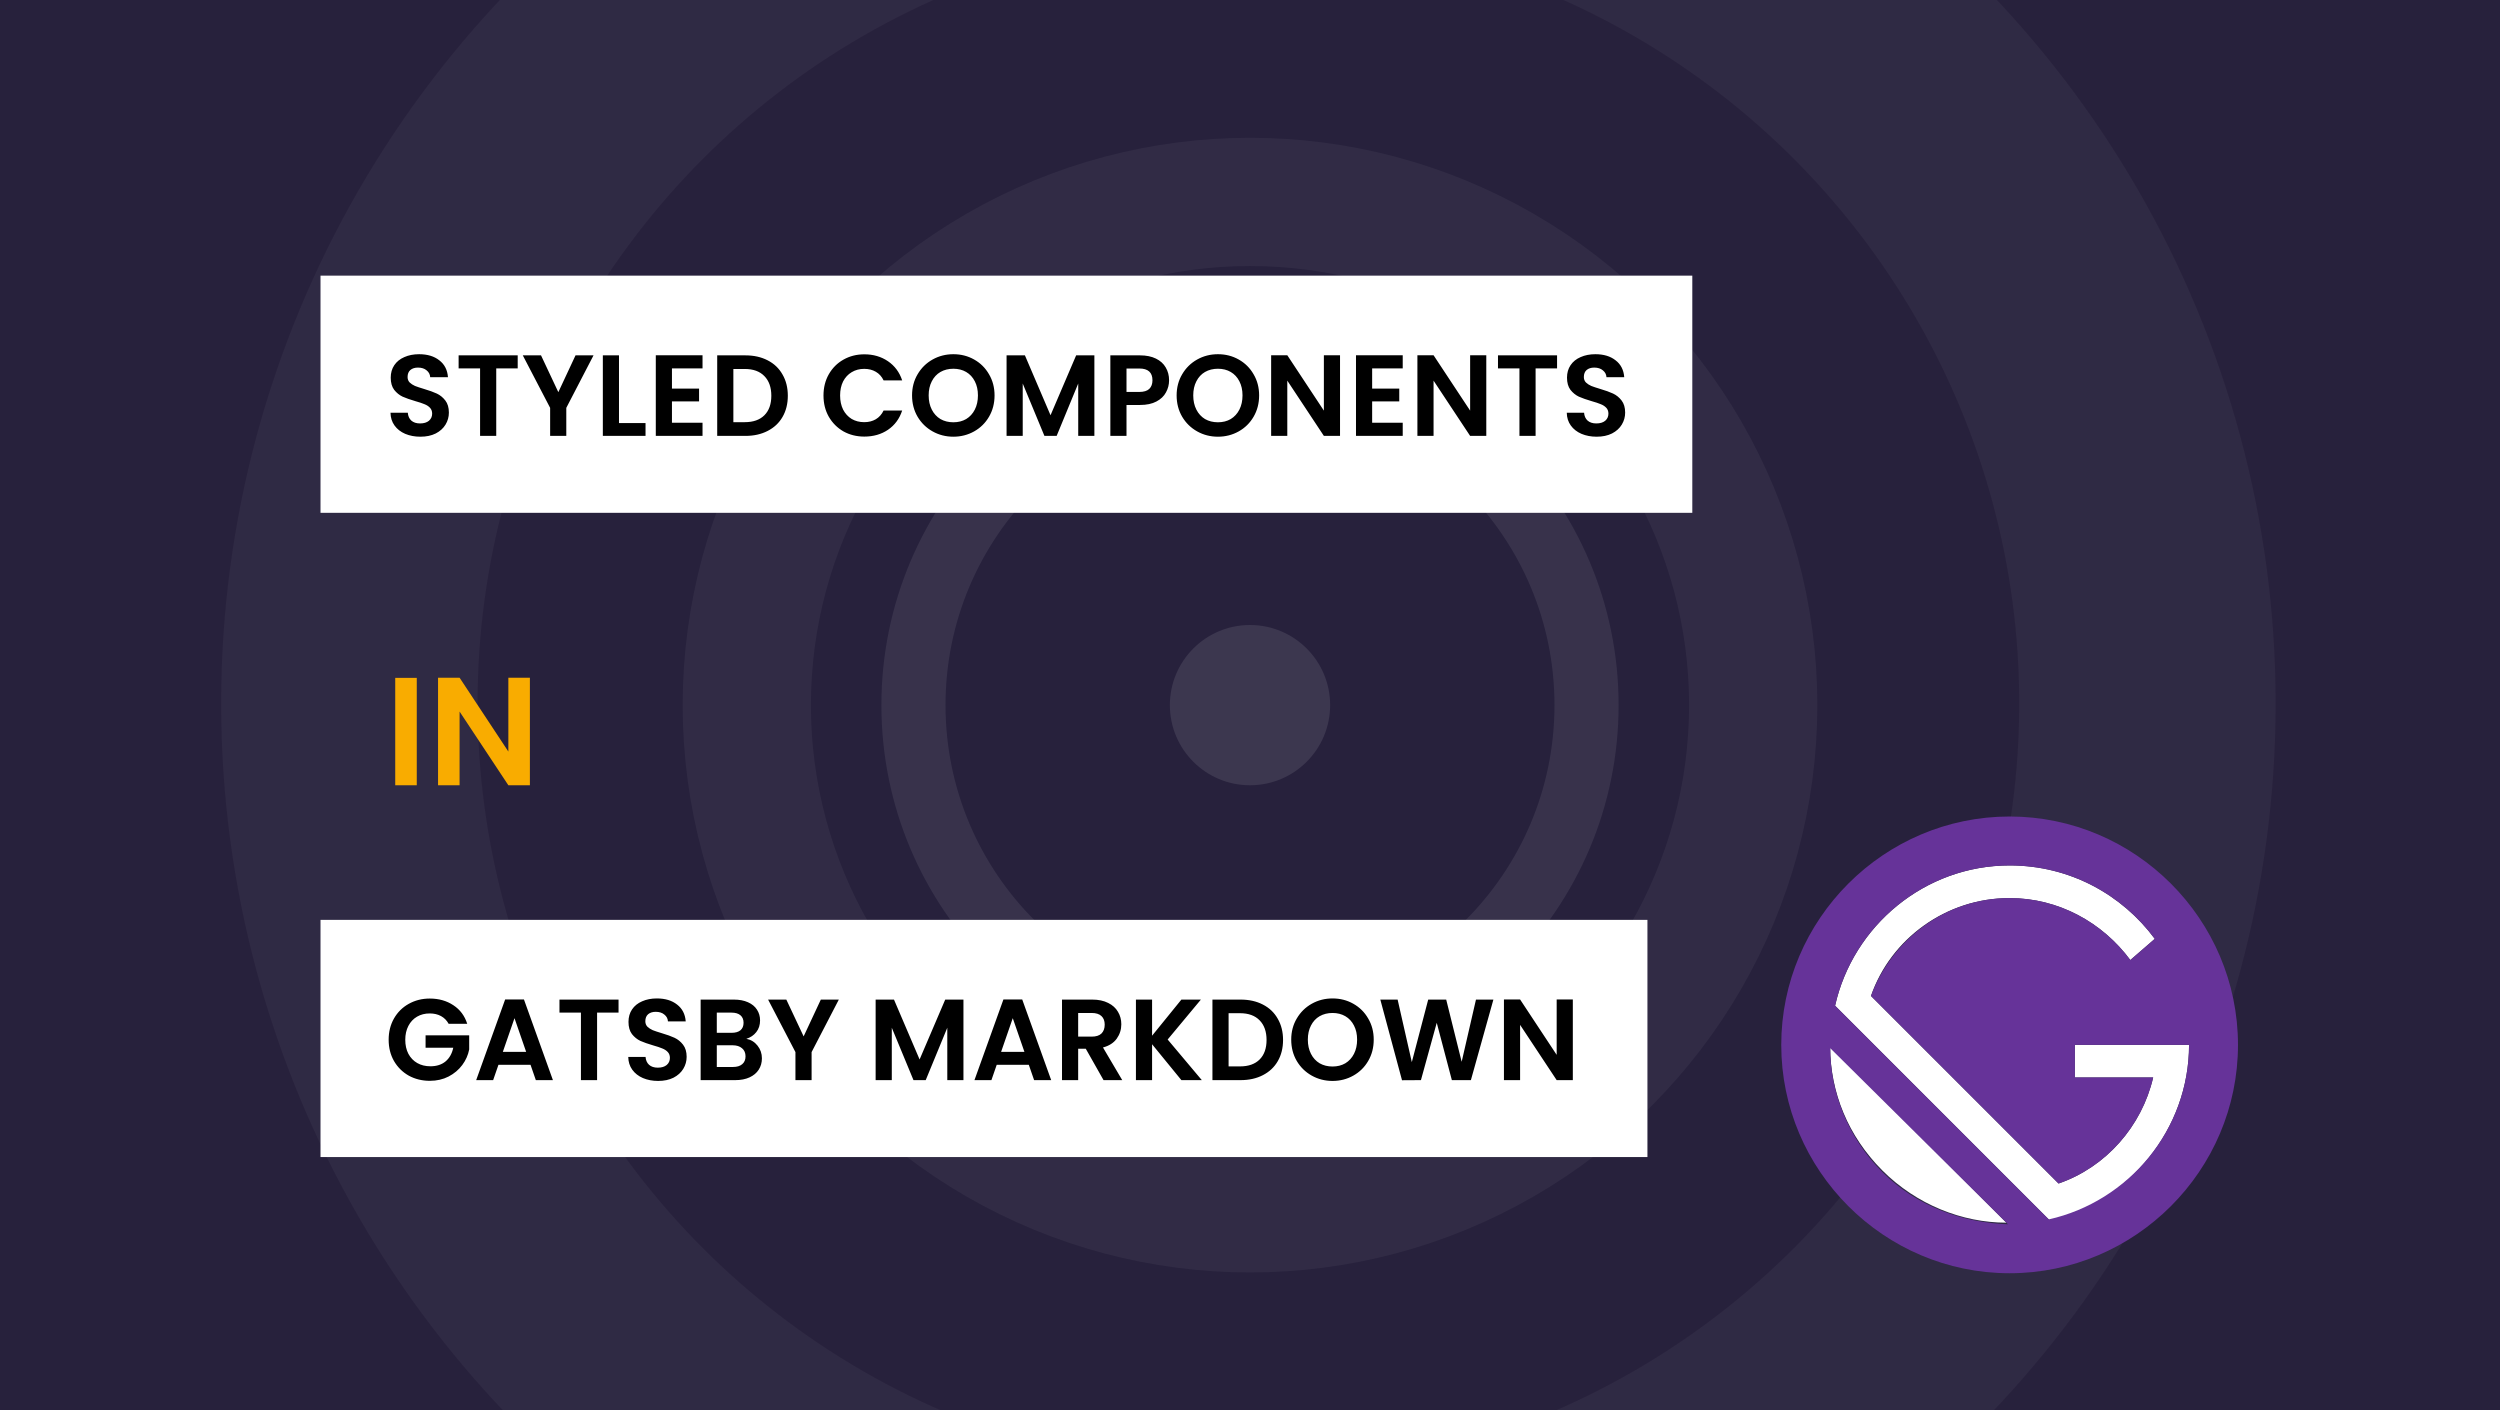 <svg width="780" height="440" viewBox="0 0 780 440" fill="none" xmlns="http://www.w3.org/2000/svg">
<rect x="0" y="0" width="780" height="440" fill="#808080" stroke="none"/>
<g clip-path="url(#clip0)">
<rect width="780" height="440" fill="#27213C"/>
<circle cx="390" cy="220" r="157" stroke="white" stroke-opacity="0.05" stroke-width="40"/>
<circle cx="389.5" cy="219.5" r="280.5" stroke="white" stroke-opacity="0.04" stroke-width="80"/>
<circle cx="390" cy="220" r="105" stroke="white" stroke-opacity="0.08" stroke-width="20"/>
<circle cx="390" cy="220" r="25" fill="white" fill-opacity="0.1"/>
<path d="M682.982 326H647.357V336.179H671.786C668.223 351.446 657.027 364.17 642.268 369.259L583.741 310.732C589.848 292.92 607.152 280.196 627 280.196C642.268 280.196 656.009 287.83 664.661 299.536L672.295 292.92C662.116 279.179 645.83 270.018 627 270.018C600.536 270.018 578.143 288.848 572.545 313.786L639.723 380.964C664.152 374.857 682.982 352.464 682.982 326ZM571.018 326.509C571.018 340.759 576.616 354.5 587.304 365.188C597.991 375.875 612.241 381.473 625.982 381.473L571.018 326.509Z" fill="white"/>
<path d="M627 254.75C587.813 254.75 555.75 286.813 555.75 326C555.75 365.188 587.813 397.25 627 397.25C666.188 397.25 698.25 365.188 698.25 326C698.25 286.813 666.188 254.75 627 254.75ZM587.304 365.696C576.616 355.009 571.018 340.759 571.018 327.018L626.491 381.982C612.241 381.473 597.991 376.384 587.304 365.696ZM639.214 380.455L572.545 313.786C578.143 288.848 600.536 270.018 627 270.018C645.83 270.018 662.116 279.179 672.295 292.92L664.661 299.536C656.009 287.83 642.268 280.196 627 280.196C607.152 280.196 590.357 292.92 583.741 310.732L642.268 369.259C657.027 364.17 668.223 351.446 671.786 336.179H647.357V326H682.982C682.982 352.464 664.152 374.857 639.214 380.455Z" fill="#663399"/>
<rect x="100" y="86" width="428" height="74" fill="white"/>
<rect x="100" y="287" width="414" height="74" fill="white"/>
<path d="M131.16 136.252C129.408 136.252 127.824 135.952 126.408 135.352C125.016 134.752 123.912 133.888 123.096 132.76C122.28 131.632 121.86 130.3 121.836 128.764H127.236C127.308 129.796 127.668 130.612 128.316 131.212C128.988 131.812 129.9 132.112 131.052 132.112C132.228 132.112 133.152 131.836 133.824 131.284C134.496 130.708 134.832 129.964 134.832 129.052C134.832 128.308 134.604 127.696 134.148 127.216C133.692 126.736 133.116 126.364 132.42 126.1C131.748 125.812 130.812 125.5 129.612 125.164C127.98 124.684 126.648 124.216 125.616 123.76C124.608 123.28 123.732 122.572 122.988 121.636C122.268 120.676 121.908 119.404 121.908 117.82C121.908 116.332 122.28 115.036 123.024 113.932C123.768 112.828 124.812 111.988 126.156 111.412C127.5 110.812 129.036 110.512 130.764 110.512C133.356 110.512 135.456 111.148 137.064 112.42C138.696 113.668 139.596 115.42 139.764 117.676H134.22C134.172 116.812 133.8 116.104 133.104 115.552C132.432 114.976 131.532 114.688 130.404 114.688C129.42 114.688 128.628 114.94 128.028 115.444C127.452 115.948 127.164 116.68 127.164 117.64C127.164 118.312 127.38 118.876 127.812 119.332C128.268 119.764 128.82 120.124 129.468 120.412C130.14 120.676 131.076 120.988 132.276 121.348C133.908 121.828 135.24 122.308 136.272 122.788C137.304 123.268 138.192 123.988 138.936 124.948C139.68 125.908 140.052 127.168 140.052 128.728C140.052 130.072 139.704 131.32 139.008 132.472C138.312 133.624 137.292 134.548 135.948 135.244C134.604 135.916 133.008 136.252 131.16 136.252ZM161.522 110.872V114.94H154.826V136H149.786V114.94H143.09V110.872H161.522ZM185.179 110.872L176.683 127.252V136H171.643V127.252L163.111 110.872H168.799L174.199 122.356L179.563 110.872H185.179ZM193.126 132.004H201.406V136H188.086V110.872H193.126V132.004ZM209.649 114.94V121.24H218.109V125.236H209.649V131.896H219.189V136H204.609V110.836H219.189V114.94H209.649ZM232.553 110.872C235.193 110.872 237.509 111.388 239.501 112.42C241.517 113.452 243.065 114.928 244.145 116.848C245.249 118.744 245.801 120.952 245.801 123.472C245.801 125.992 245.249 128.2 244.145 130.096C243.065 131.968 241.517 133.42 239.501 134.452C237.509 135.484 235.193 136 232.553 136H223.769V110.872H232.553ZM232.373 131.716C235.013 131.716 237.053 130.996 238.493 129.556C239.933 128.116 240.653 126.088 240.653 123.472C240.653 120.856 239.933 118.816 238.493 117.352C237.053 115.864 235.013 115.12 232.373 115.12H228.809V131.716H232.373ZM256.928 123.4C256.928 120.928 257.48 118.72 258.584 116.776C259.712 114.808 261.236 113.284 263.156 112.204C265.1 111.1 267.272 110.548 269.672 110.548C272.48 110.548 274.94 111.268 277.052 112.708C279.164 114.148 280.64 116.14 281.48 118.684H275.684C275.108 117.484 274.292 116.584 273.236 115.984C272.204 115.384 271.004 115.084 269.636 115.084C268.172 115.084 266.864 115.432 265.712 116.128C264.584 116.8 263.696 117.76 263.048 119.008C262.424 120.256 262.112 121.72 262.112 123.4C262.112 125.056 262.424 126.52 263.048 127.792C263.696 129.04 264.584 130.012 265.712 130.708C266.864 131.38 268.172 131.716 269.636 131.716C271.004 131.716 272.204 131.416 273.236 130.816C274.292 130.192 275.108 129.28 275.684 128.08H281.48C280.64 130.648 279.164 132.652 277.052 134.092C274.964 135.508 272.504 136.216 269.672 136.216C267.272 136.216 265.1 135.676 263.156 134.596C261.236 133.492 259.712 131.968 258.584 130.024C257.48 128.08 256.928 125.872 256.928 123.4ZM297.449 136.252C295.097 136.252 292.937 135.7 290.969 134.596C289.001 133.492 287.441 131.968 286.289 130.024C285.137 128.056 284.561 125.836 284.561 123.364C284.561 120.916 285.137 118.72 286.289 116.776C287.441 114.808 289.001 113.272 290.969 112.168C292.937 111.064 295.097 110.512 297.449 110.512C299.825 110.512 301.985 111.064 303.929 112.168C305.897 113.272 307.445 114.808 308.573 116.776C309.725 118.72 310.301 120.916 310.301 123.364C310.301 125.836 309.725 128.056 308.573 130.024C307.445 131.968 305.897 133.492 303.929 134.596C301.961 135.7 299.801 136.252 297.449 136.252ZM297.449 131.752C298.961 131.752 300.293 131.416 301.445 130.744C302.597 130.048 303.497 129.064 304.145 127.792C304.793 126.52 305.117 125.044 305.117 123.364C305.117 121.684 304.793 120.22 304.145 118.972C303.497 117.7 302.597 116.728 301.445 116.056C300.293 115.384 298.961 115.048 297.449 115.048C295.937 115.048 294.593 115.384 293.417 116.056C292.265 116.728 291.365 117.7 290.717 118.972C290.069 120.22 289.745 121.684 289.745 123.364C289.745 125.044 290.069 126.52 290.717 127.792C291.365 129.064 292.265 130.048 293.417 130.744C294.593 131.416 295.937 131.752 297.449 131.752ZM341.446 110.872V136H336.406V119.656L329.674 136H325.858L319.09 119.656V136H314.05V110.872H319.774L327.766 129.556L335.758 110.872H341.446ZM364.753 118.648C364.753 119.992 364.429 121.252 363.781 122.428C363.157 123.604 362.161 124.552 360.793 125.272C359.449 125.992 357.745 126.352 355.681 126.352H351.469V136H346.429V110.872H355.681C357.625 110.872 359.281 111.208 360.649 111.88C362.017 112.552 363.037 113.476 363.709 114.652C364.405 115.828 364.753 117.16 364.753 118.648ZM355.465 122.284C356.857 122.284 357.889 121.972 358.561 121.348C359.233 120.7 359.569 119.8 359.569 118.648C359.569 116.2 358.201 114.976 355.465 114.976H351.469V122.284H355.465ZM379.996 136.252C377.644 136.252 375.484 135.7 373.516 134.596C371.548 133.492 369.988 131.968 368.836 130.024C367.684 128.056 367.108 125.836 367.108 123.364C367.108 120.916 367.684 118.72 368.836 116.776C369.988 114.808 371.548 113.272 373.516 112.168C375.484 111.064 377.644 110.512 379.996 110.512C382.372 110.512 384.532 111.064 386.476 112.168C388.444 113.272 389.992 114.808 391.12 116.776C392.272 118.72 392.848 120.916 392.848 123.364C392.848 125.836 392.272 128.056 391.12 130.024C389.992 131.968 388.444 133.492 386.476 134.596C384.508 135.7 382.348 136.252 379.996 136.252ZM379.996 131.752C381.508 131.752 382.84 131.416 383.992 130.744C385.144 130.048 386.044 129.064 386.692 127.792C387.34 126.52 387.664 125.044 387.664 123.364C387.664 121.684 387.34 120.22 386.692 118.972C386.044 117.7 385.144 116.728 383.992 116.056C382.84 115.384 381.508 115.048 379.996 115.048C378.484 115.048 377.14 115.384 375.964 116.056C374.812 116.728 373.912 117.7 373.264 118.972C372.616 120.22 372.292 121.684 372.292 123.364C372.292 125.044 372.616 126.52 373.264 127.792C373.912 129.064 374.812 130.048 375.964 130.744C377.14 131.416 378.484 131.752 379.996 131.752ZM418.089 136H413.049L401.637 118.756V136H396.597V110.836H401.637L413.049 128.116V110.836H418.089V136ZM428.11 114.94V121.24H436.57V125.236H428.11V131.896H437.65V136H423.07V110.836H437.65V114.94H428.11ZM463.722 136H458.682L447.27 118.756V136H442.23V110.836H447.27L458.682 128.116V110.836H463.722V136ZM485.803 110.872V114.94H479.107V136H474.067V114.94H467.371V110.872H485.803ZM498.156 136.252C496.404 136.252 494.82 135.952 493.404 135.352C492.012 134.752 490.908 133.888 490.092 132.76C489.276 131.632 488.856 130.3 488.832 128.764H494.232C494.304 129.796 494.664 130.612 495.312 131.212C495.984 131.812 496.896 132.112 498.048 132.112C499.224 132.112 500.148 131.836 500.82 131.284C501.492 130.708 501.828 129.964 501.828 129.052C501.828 128.308 501.6 127.696 501.144 127.216C500.688 126.736 500.112 126.364 499.416 126.1C498.744 125.812 497.808 125.5 496.608 125.164C494.976 124.684 493.644 124.216 492.612 123.76C491.604 123.28 490.728 122.572 489.984 121.636C489.264 120.676 488.904 119.404 488.904 117.82C488.904 116.332 489.276 115.036 490.02 113.932C490.764 112.828 491.808 111.988 493.152 111.412C494.496 110.812 496.032 110.512 497.76 110.512C500.352 110.512 502.452 111.148 504.06 112.42C505.692 113.668 506.592 115.42 506.76 117.676H501.216C501.168 116.812 500.796 116.104 500.1 115.552C499.428 114.976 498.528 114.688 497.4 114.688C496.416 114.688 495.624 114.94 495.024 115.444C494.448 115.948 494.16 116.68 494.16 117.64C494.16 118.312 494.376 118.876 494.808 119.332C495.264 119.764 495.816 120.124 496.464 120.412C497.136 120.676 498.072 120.988 499.272 121.348C500.904 121.828 502.236 122.308 503.268 122.788C504.3 123.268 505.188 123.988 505.932 124.948C506.676 125.908 507.048 127.168 507.048 128.728C507.048 130.072 506.7 131.32 506.004 132.472C505.308 133.624 504.288 134.548 502.944 135.244C501.6 135.916 500.004 136.252 498.156 136.252Z" fill="black"/>
<path d="M130.032 211.496V245H123.312V211.496H130.032ZM165.327 245H158.607L143.391 222.008V245H136.671V211.448H143.391L158.607 234.488V211.448H165.327V245Z" fill="#F9AC00"/>
<path d="M139.98 319.432C139.404 318.376 138.612 317.572 137.604 317.02C136.596 316.468 135.42 316.192 134.076 316.192C132.588 316.192 131.268 316.528 130.116 317.2C128.964 317.872 128.064 318.832 127.416 320.08C126.768 321.328 126.444 322.768 126.444 324.4C126.444 326.08 126.768 327.544 127.416 328.792C128.088 330.04 129.012 331 130.188 331.672C131.364 332.344 132.732 332.68 134.292 332.68C136.212 332.68 137.784 332.176 139.008 331.168C140.232 330.136 141.036 328.708 141.42 326.884H132.78V323.032H146.388V327.424C146.052 329.176 145.332 330.796 144.228 332.284C143.124 333.772 141.696 334.972 139.944 335.884C138.216 336.772 136.272 337.216 134.112 337.216C131.688 337.216 129.492 336.676 127.524 335.596C125.58 334.492 124.044 332.968 122.916 331.024C121.812 329.08 121.26 326.872 121.26 324.4C121.26 321.928 121.812 319.72 122.916 317.776C124.044 315.808 125.58 314.284 127.524 313.204C129.492 312.1 131.676 311.548 134.076 311.548C136.908 311.548 139.368 312.244 141.456 313.636C143.544 315.004 144.984 316.936 145.776 319.432H139.98ZM165.525 332.212H155.517L153.861 337H148.569L157.605 311.836H163.473L172.509 337H167.181L165.525 332.212ZM164.157 328.18L160.521 317.668L156.885 328.18H164.157ZM192.986 311.872V315.94H186.29V337H181.25V315.94H174.554V311.872H192.986ZM205.34 337.252C203.588 337.252 202.004 336.952 200.588 336.352C199.196 335.752 198.092 334.888 197.276 333.76C196.46 332.632 196.04 331.3 196.016 329.764H201.416C201.488 330.796 201.848 331.612 202.496 332.212C203.168 332.812 204.08 333.112 205.232 333.112C206.408 333.112 207.332 332.836 208.004 332.284C208.676 331.708 209.012 330.964 209.012 330.052C209.012 329.308 208.784 328.696 208.328 328.216C207.872 327.736 207.296 327.364 206.6 327.1C205.928 326.812 204.992 326.5 203.792 326.164C202.16 325.684 200.828 325.216 199.796 324.76C198.788 324.28 197.912 323.572 197.168 322.636C196.448 321.676 196.088 320.404 196.088 318.82C196.088 317.332 196.46 316.036 197.204 314.932C197.948 313.828 198.992 312.988 200.336 312.412C201.68 311.812 203.216 311.512 204.944 311.512C207.536 311.512 209.636 312.148 211.244 313.42C212.876 314.668 213.776 316.42 213.944 318.676H208.4C208.352 317.812 207.98 317.104 207.284 316.552C206.612 315.976 205.712 315.688 204.584 315.688C203.6 315.688 202.808 315.94 202.208 316.444C201.632 316.948 201.344 317.68 201.344 318.64C201.344 319.312 201.56 319.876 201.992 320.332C202.448 320.764 203 321.124 203.648 321.412C204.32 321.676 205.256 321.988 206.456 322.348C208.088 322.828 209.42 323.308 210.452 323.788C211.484 324.268 212.372 324.988 213.116 325.948C213.86 326.908 214.232 328.168 214.232 329.728C214.232 331.072 213.884 332.32 213.188 333.472C212.492 334.624 211.472 335.548 210.128 336.244C208.784 336.916 207.188 337.252 205.34 337.252ZM232.857 324.112C234.273 324.376 235.437 325.084 236.349 326.236C237.261 327.388 237.717 328.708 237.717 330.196C237.717 331.54 237.381 332.728 236.709 333.76C236.061 334.768 235.113 335.56 233.865 336.136C232.617 336.712 231.141 337 229.437 337H218.601V311.872H228.969C230.673 311.872 232.137 312.148 233.361 312.7C234.609 313.252 235.545 314.02 236.169 315.004C236.817 315.988 237.141 317.104 237.141 318.352C237.141 319.816 236.745 321.04 235.953 322.024C235.185 323.008 234.153 323.704 232.857 324.112ZM223.641 322.24H228.249C229.449 322.24 230.373 321.976 231.021 321.448C231.669 320.896 231.993 320.116 231.993 319.108C231.993 318.1 231.669 317.32 231.021 316.768C230.373 316.216 229.449 315.94 228.249 315.94H223.641V322.24ZM228.717 332.896C229.941 332.896 230.889 332.608 231.561 332.032C232.257 331.456 232.605 330.64 232.605 329.584C232.605 328.504 232.245 327.664 231.525 327.064C230.805 326.44 229.833 326.128 228.609 326.128H223.641V332.896H228.717ZM261.714 311.872L253.218 328.252V337H248.178V328.252L239.646 311.872H245.334L250.734 323.356L256.098 311.872H261.714ZM300.595 311.872V337H295.555V320.656L288.823 337H285.007L278.239 320.656V337H273.199V311.872H278.923L286.915 330.556L294.907 311.872H300.595ZM320.986 332.212H310.978L309.322 337H304.03L313.066 311.836H318.934L327.97 337H322.642L320.986 332.212ZM319.618 328.18L315.982 317.668L312.346 328.18H319.618ZM344.307 337L338.763 327.208H336.387V337H331.347V311.872H340.779C342.723 311.872 344.379 312.22 345.747 312.916C347.115 313.588 348.135 314.512 348.807 315.688C349.503 316.84 349.851 318.136 349.851 319.576C349.851 321.232 349.371 322.732 348.411 324.076C347.451 325.396 346.023 326.308 344.127 326.812L350.139 337H344.307ZM336.387 323.428H340.599C341.967 323.428 342.987 323.104 343.659 322.456C344.331 321.784 344.667 320.86 344.667 319.684C344.667 318.532 344.331 317.644 343.659 317.02C342.987 316.372 341.967 316.048 340.599 316.048H336.387V323.428ZM368.594 337L359.45 325.804V337H354.41V311.872H359.45V323.14L368.594 311.872H374.678L364.31 324.328L374.966 337H368.594ZM387.065 311.872C389.705 311.872 392.021 312.388 394.013 313.42C396.029 314.452 397.577 315.928 398.657 317.848C399.761 319.744 400.313 321.952 400.313 324.472C400.313 326.992 399.761 329.2 398.657 331.096C397.577 332.968 396.029 334.42 394.013 335.452C392.021 336.484 389.705 337 387.065 337H378.281V311.872H387.065ZM386.885 332.716C389.525 332.716 391.565 331.996 393.005 330.556C394.445 329.116 395.165 327.088 395.165 324.472C395.165 321.856 394.445 319.816 393.005 318.352C391.565 316.864 389.525 316.12 386.885 316.12H383.321V332.716H386.885ZM415.75 337.252C413.398 337.252 411.238 336.7 409.27 335.596C407.302 334.492 405.742 332.968 404.59 331.024C403.438 329.056 402.862 326.836 402.862 324.364C402.862 321.916 403.438 319.72 404.59 317.776C405.742 315.808 407.302 314.272 409.27 313.168C411.238 312.064 413.398 311.512 415.75 311.512C418.126 311.512 420.286 312.064 422.23 313.168C424.198 314.272 425.746 315.808 426.874 317.776C428.026 319.72 428.602 321.916 428.602 324.364C428.602 326.836 428.026 329.056 426.874 331.024C425.746 332.968 424.198 334.492 422.23 335.596C420.262 336.7 418.102 337.252 415.75 337.252ZM415.75 332.752C417.262 332.752 418.594 332.416 419.746 331.744C420.898 331.048 421.798 330.064 422.446 328.792C423.094 327.52 423.418 326.044 423.418 324.364C423.418 322.684 423.094 321.22 422.446 319.972C421.798 318.7 420.898 317.728 419.746 317.056C418.594 316.384 417.262 316.048 415.75 316.048C414.238 316.048 412.894 316.384 411.718 317.056C410.566 317.728 409.666 318.7 409.018 319.972C408.37 321.22 408.046 322.684 408.046 324.364C408.046 326.044 408.37 327.52 409.018 328.792C409.666 330.064 410.566 331.048 411.718 331.744C412.894 332.416 414.238 332.752 415.75 332.752ZM465.939 311.872L458.919 337H452.979L448.263 319.108L443.331 337L437.427 337.036L430.659 311.872H436.059L440.487 331.384L445.599 311.872H451.215L456.039 331.276L460.503 311.872H465.939ZM490.722 337H485.682L474.27 319.756V337H469.23V311.836H474.27L485.682 329.116V311.836H490.722V337Z" fill="black"/>
</g>
<defs>
<clipPath id="clip0">
<rect width="780" height="440" fill="white"/>
</clipPath>
</defs>
</svg>
